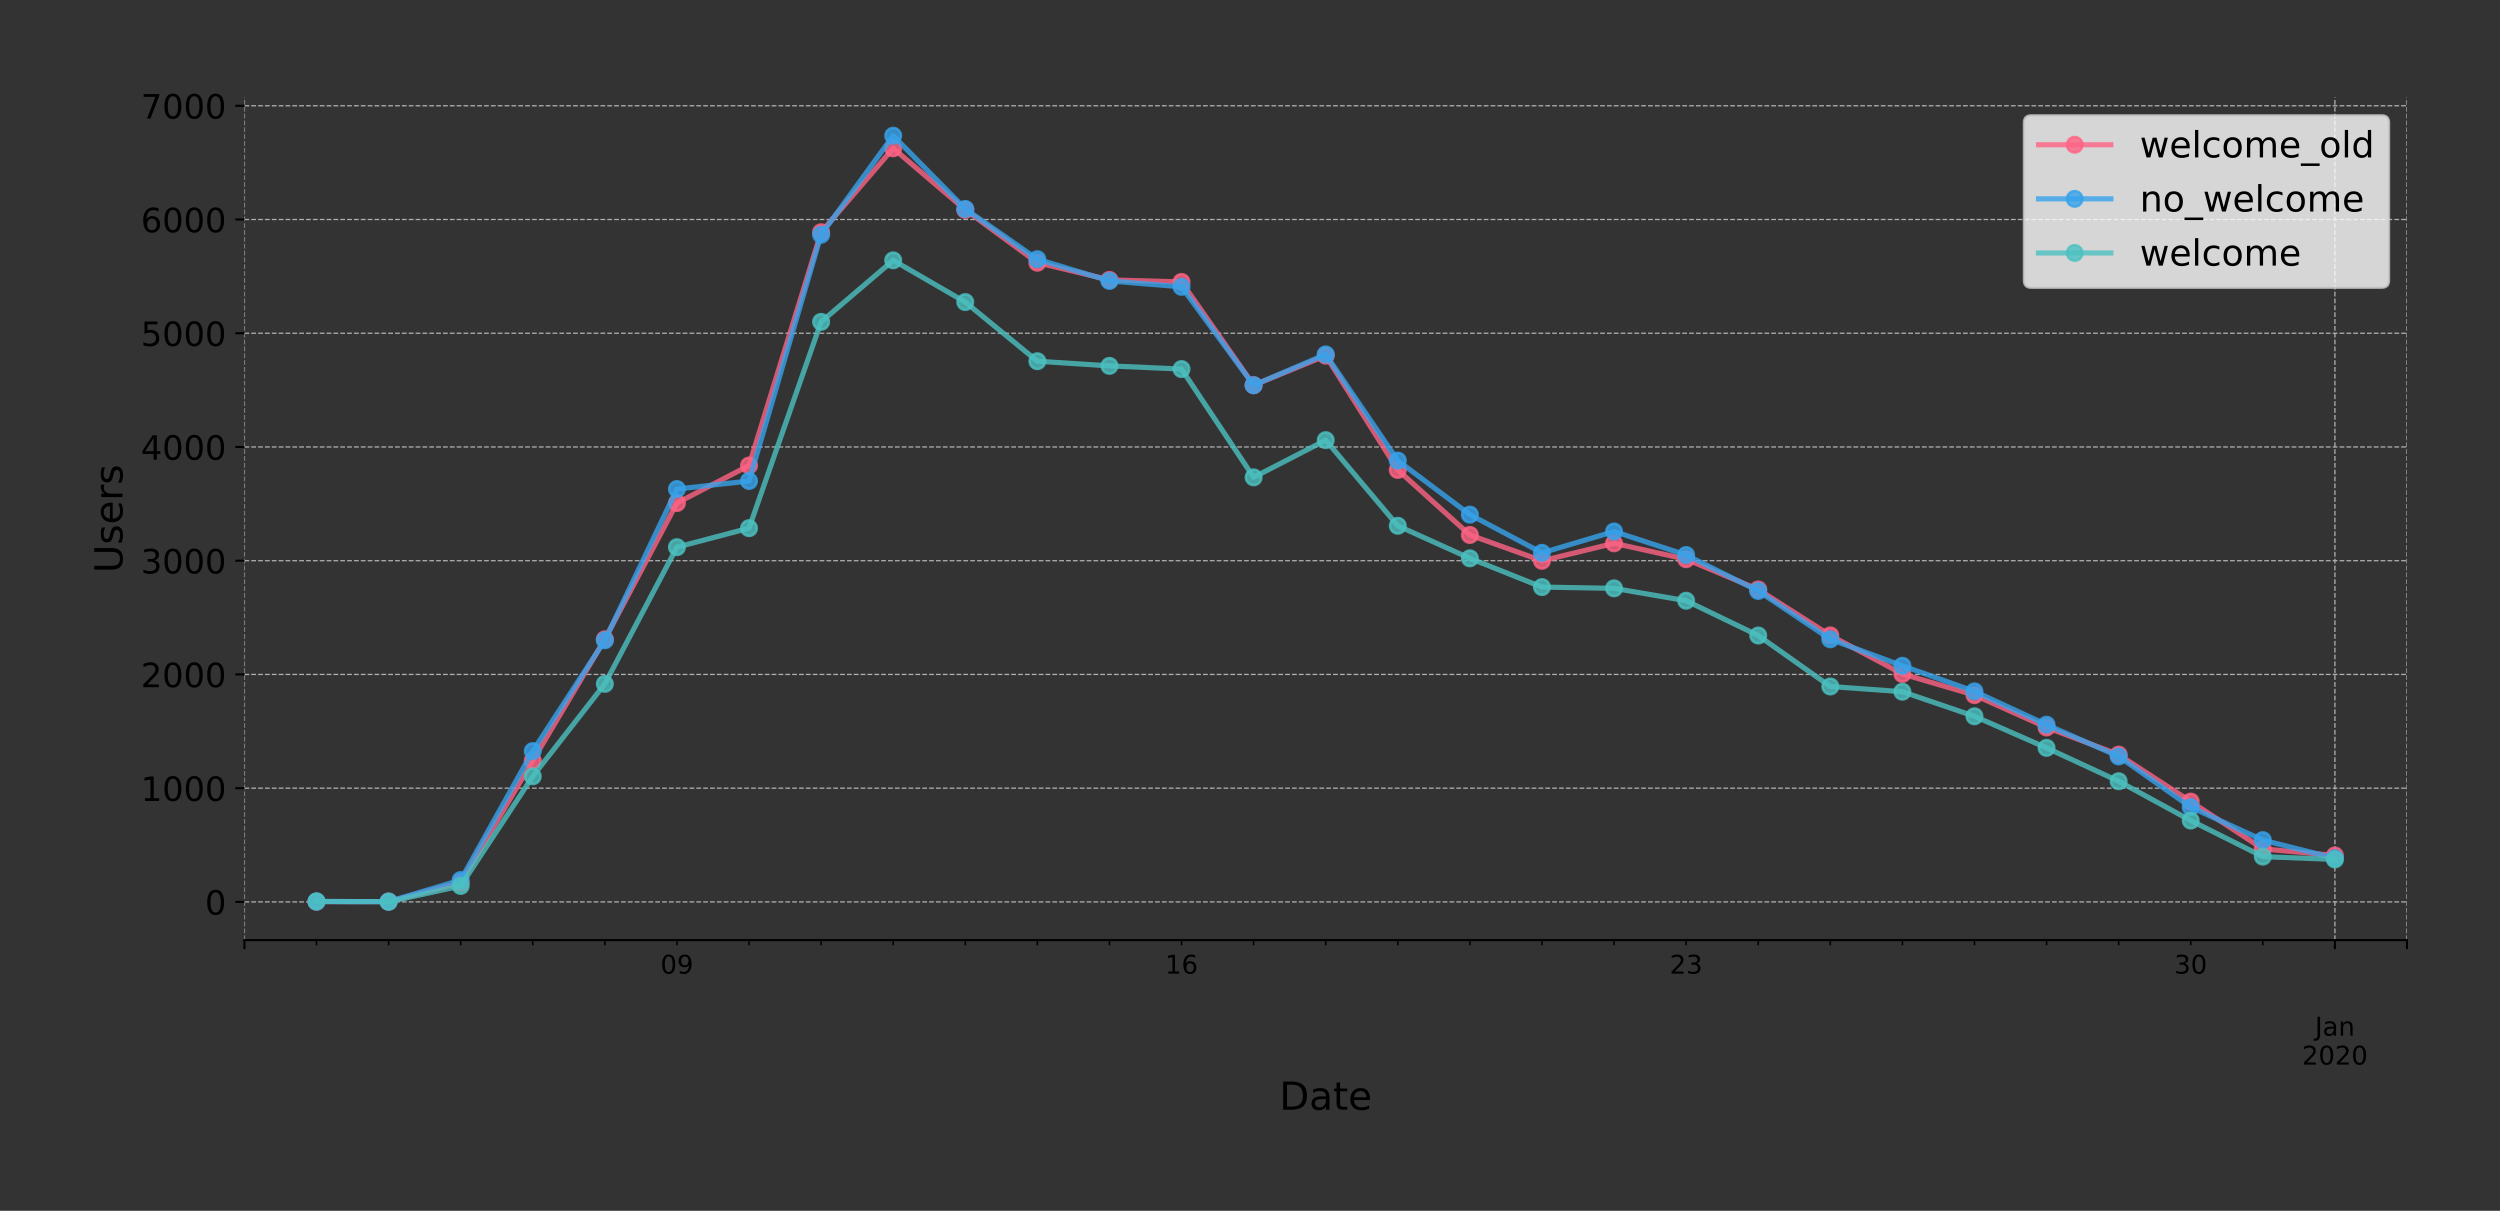<?xml version="1.0" encoding="utf-8" standalone="no"?>
<!DOCTYPE svg PUBLIC "-//W3C//DTD SVG 1.1//EN"
  "http://www.w3.org/Graphics/SVG/1.1/DTD/svg11.dtd">
<!-- Created with matplotlib (https://matplotlib.org/) -->
<svg height="468.639pt" version="1.1" viewBox="0 0 967.602 468.639" width="967.602pt" xmlns="http://www.w3.org/2000/svg" xmlns:xlink="http://www.w3.org/1999/xlink">
 <rect x="0" y="0" width="967.602" height="468.639" fill="#333333" stroke="none"/>
 <defs>
  <style type="text/css">
*{stroke-linecap:butt;stroke-linejoin:round;}
  </style>
 </defs>
 <g id="figure_1">
  <g id="patch_1">
   <path d="M 0 468.639 
L 967.602 468.639 
L 967.602 0 
L 0 0 
z
" style="fill:none;"/>
  </g>
  <g id="axes_1">
   <g id="patch_2">
    <path d="M 94.602 363.85 
L 931.602 363.85 
L 931.602 37.69 
L 94.602 37.69 
z
" style="fill:none;"/>
   </g>
   <g id="matplotlib.axis_1">
    <g id="xtick_1">
     <g id="line2d_1">
      <path clip-path="url(#p5b118c2a64)" d="M 94.602 363.85 
L 94.602 37.69 
" style="fill:none;stroke:#b0b0b0;stroke-dasharray:1.85,0.8;stroke-dashoffset:0;stroke-width:0.5;"/>
     </g>
     <g id="line2d_2">
      <defs>
       <path d="M 0 0 
L 0 3.5 
" id="m2de8127286" style="stroke:#000000;stroke-width:0.8;"/>
      </defs>
      <g>
       <use style="stroke:#000000;stroke-width:0.8;" x="94.602" xlink:href="#m2de8127286" y="363.85"/>
      </g>
     </g>
    </g>
    <g id="xtick_2">
     <g id="line2d_3">
      <path clip-path="url(#p5b118c2a64)" d="M 903.702 363.85 
L 903.702 37.69 
" style="fill:none;stroke:#b0b0b0;stroke-dasharray:1.85,0.8;stroke-dashoffset:0;stroke-width:0.5;"/>
     </g>
     <g id="line2d_4">
      <g>
       <use style="stroke:#000000;stroke-width:0.8;" x="903.702" xlink:href="#m2de8127286" y="363.85"/>
      </g>
     </g>
     <g id="text_1">
      <!--  -->
      <g transform="translate(903.702 378.449)scale(0.1 -0.1)"/>
      <!--  -->
      <g transform="translate(903.702 389.647)scale(0.1 -0.1)"/>
      <!-- Jan -->
      <defs>
       <path d="M 9.812 72.906 
L 19.672 72.906 
L 19.672 5.078 
Q 19.672 -8.109 14.672 -14.062 
Q 9.672 -20.016 -1.422 -20.016 
L -5.172 -20.016 
L -5.172 -11.719 
L -2.094 -11.719 
Q 4.438 -11.719 7.125 -8.047 
Q 9.812 -4.391 9.812 5.078 
z
" id="DejaVuSans-74"/>
       <path d="M 34.281 27.484 
Q 23.391 27.484 19.188 25 
Q 14.984 22.516 14.984 16.5 
Q 14.984 11.719 18.141 8.906 
Q 21.297 6.109 26.703 6.109 
Q 34.188 6.109 38.703 11.406 
Q 43.219 16.703 43.219 25.484 
L 43.219 27.484 
z
M 52.203 31.203 
L 52.203 0 
L 43.219 0 
L 43.219 8.297 
Q 40.141 3.328 35.547 0.953 
Q 30.953 -1.422 24.312 -1.422 
Q 15.922 -1.422 10.953 3.297 
Q 6 8.016 6 15.922 
Q 6 25.141 12.172 29.828 
Q 18.359 34.516 30.609 34.516 
L 43.219 34.516 
L 43.219 35.406 
Q 43.219 41.609 39.141 45 
Q 35.062 48.391 27.688 48.391 
Q 23 48.391 18.547 47.266 
Q 14.109 46.141 10.016 43.891 
L 10.016 52.203 
Q 14.938 54.109 19.578 55.047 
Q 24.219 56 28.609 56 
Q 40.484 56 46.344 49.844 
Q 52.203 43.703 52.203 31.203 
z
" id="DejaVuSans-97"/>
       <path d="M 54.891 33.016 
L 54.891 0 
L 45.906 0 
L 45.906 32.719 
Q 45.906 40.484 42.875 44.328 
Q 39.844 48.188 33.797 48.188 
Q 26.516 48.188 22.312 43.547 
Q 18.109 38.922 18.109 30.906 
L 18.109 0 
L 9.078 0 
L 9.078 54.688 
L 18.109 54.688 
L 18.109 46.188 
Q 21.344 51.125 25.703 53.562 
Q 30.078 56 35.797 56 
Q 45.219 56 50.047 50.172 
Q 54.891 44.344 54.891 33.016 
z
" id="DejaVuSans-110"/>
      </defs>
      <g transform="translate(895.994 400.844)scale(0.1 -0.1)">
       <use xlink:href="#DejaVuSans-74"/>
       <use x="29.492" xlink:href="#DejaVuSans-97"/>
       <use x="90.771" xlink:href="#DejaVuSans-110"/>
      </g>
      <!-- 2020 -->
      <defs>
       <path d="M 19.188 8.297 
L 53.609 8.297 
L 53.609 0 
L 7.328 0 
L 7.328 8.297 
Q 12.938 14.109 22.625 23.891 
Q 32.328 33.688 34.812 36.531 
Q 39.547 41.844 41.422 45.531 
Q 43.312 49.219 43.312 52.781 
Q 43.312 58.594 39.234 62.25 
Q 35.156 65.922 28.609 65.922 
Q 23.969 65.922 18.812 64.312 
Q 13.672 62.703 7.812 59.422 
L 7.812 69.391 
Q 13.766 71.781 18.938 73 
Q 24.125 74.219 28.422 74.219 
Q 39.75 74.219 46.484 68.547 
Q 53.219 62.891 53.219 53.422 
Q 53.219 48.922 51.531 44.891 
Q 49.859 40.875 45.406 35.406 
Q 44.188 33.984 37.641 27.219 
Q 31.109 20.453 19.188 8.297 
z
" id="DejaVuSans-50"/>
       <path d="M 31.781 66.406 
Q 24.172 66.406 20.328 58.906 
Q 16.5 51.422 16.5 36.375 
Q 16.5 21.391 20.328 13.891 
Q 24.172 6.391 31.781 6.391 
Q 39.453 6.391 43.281 13.891 
Q 47.125 21.391 47.125 36.375 
Q 47.125 51.422 43.281 58.906 
Q 39.453 66.406 31.781 66.406 
z
M 31.781 74.219 
Q 44.047 74.219 50.516 64.516 
Q 56.984 54.828 56.984 36.375 
Q 56.984 17.969 50.516 8.266 
Q 44.047 -1.422 31.781 -1.422 
Q 19.531 -1.422 13.062 8.266 
Q 6.594 17.969 6.594 36.375 
Q 6.594 54.828 13.062 64.516 
Q 19.531 74.219 31.781 74.219 
z
" id="DejaVuSans-48"/>
      </defs>
      <g transform="translate(890.977 412.042)scale(0.1 -0.1)">
       <use xlink:href="#DejaVuSans-50"/>
       <use x="63.623" xlink:href="#DejaVuSans-48"/>
       <use x="127.246" xlink:href="#DejaVuSans-50"/>
       <use x="190.869" xlink:href="#DejaVuSans-48"/>
      </g>
     </g>
    </g>
    <g id="xtick_3">
     <g id="line2d_5">
      <path clip-path="url(#p5b118c2a64)" d="M 931.602 363.85 
L 931.602 37.69 
" style="fill:none;stroke:#b0b0b0;stroke-dasharray:1.85,0.8;stroke-dashoffset:0;stroke-width:0.5;"/>
     </g>
     <g id="line2d_6">
      <g>
       <use style="stroke:#000000;stroke-width:0.8;" x="931.602" xlink:href="#m2de8127286" y="363.85"/>
      </g>
     </g>
    </g>
    <g id="xtick_4">
     <g id="line2d_7">
      <defs>
       <path d="M 0 0 
L 0 2 
" id="m9db3c97998" style="stroke:#000000;stroke-width:0.6;"/>
      </defs>
      <g>
       <use style="stroke:#000000;stroke-width:0.6;" x="122.502" xlink:href="#m9db3c97998" y="363.85"/>
      </g>
     </g>
    </g>
    <g id="xtick_5">
     <g id="line2d_8">
      <g>
       <use style="stroke:#000000;stroke-width:0.6;" x="150.402" xlink:href="#m9db3c97998" y="363.85"/>
      </g>
     </g>
    </g>
    <g id="xtick_6">
     <g id="line2d_9">
      <g>
       <use style="stroke:#000000;stroke-width:0.6;" x="178.302" xlink:href="#m9db3c97998" y="363.85"/>
      </g>
     </g>
    </g>
    <g id="xtick_7">
     <g id="line2d_10">
      <g>
       <use style="stroke:#000000;stroke-width:0.6;" x="206.202" xlink:href="#m9db3c97998" y="363.85"/>
      </g>
     </g>
    </g>
    <g id="xtick_8">
     <g id="line2d_11">
      <g>
       <use style="stroke:#000000;stroke-width:0.6;" x="234.102" xlink:href="#m9db3c97998" y="363.85"/>
      </g>
     </g>
    </g>
    <g id="xtick_9">
     <g id="line2d_12">
      <g>
       <use style="stroke:#000000;stroke-width:0.6;" x="262.002" xlink:href="#m9db3c97998" y="363.85"/>
      </g>
     </g>
     <g id="text_2">
      <!-- 09 -->
      <defs>
       <path d="M 10.984 1.516 
L 10.984 10.5 
Q 14.703 8.734 18.5 7.812 
Q 22.312 6.891 25.984 6.891 
Q 35.75 6.891 40.891 13.453 
Q 46.047 20.016 46.781 33.406 
Q 43.953 29.203 39.594 26.953 
Q 35.25 24.703 29.984 24.703 
Q 19.047 24.703 12.672 31.312 
Q 6.297 37.938 6.297 49.422 
Q 6.297 60.641 12.938 67.422 
Q 19.578 74.219 30.609 74.219 
Q 43.266 74.219 49.922 64.516 
Q 56.594 54.828 56.594 36.375 
Q 56.594 19.141 48.406 8.859 
Q 40.234 -1.422 26.422 -1.422 
Q 22.703 -1.422 18.891 -0.688 
Q 15.094 0.047 10.984 1.516 
z
M 30.609 32.422 
Q 37.25 32.422 41.125 36.953 
Q 45.016 41.5 45.016 49.422 
Q 45.016 57.281 41.125 61.844 
Q 37.25 66.406 30.609 66.406 
Q 23.969 66.406 20.094 61.844 
Q 16.219 57.281 16.219 49.422 
Q 16.219 41.5 20.094 36.953 
Q 23.969 32.422 30.609 32.422 
z
" id="DejaVuSans-57"/>
      </defs>
      <g transform="translate(255.64 376.849)scale(0.1 -0.1)">
       <use xlink:href="#DejaVuSans-48"/>
       <use x="63.623" xlink:href="#DejaVuSans-57"/>
      </g>
     </g>
    </g>
    <g id="xtick_10">
     <g id="line2d_13">
      <g>
       <use style="stroke:#000000;stroke-width:0.6;" x="289.902" xlink:href="#m9db3c97998" y="363.85"/>
      </g>
     </g>
    </g>
    <g id="xtick_11">
     <g id="line2d_14">
      <g>
       <use style="stroke:#000000;stroke-width:0.6;" x="317.802" xlink:href="#m9db3c97998" y="363.85"/>
      </g>
     </g>
    </g>
    <g id="xtick_12">
     <g id="line2d_15">
      <g>
       <use style="stroke:#000000;stroke-width:0.6;" x="345.702" xlink:href="#m9db3c97998" y="363.85"/>
      </g>
     </g>
    </g>
    <g id="xtick_13">
     <g id="line2d_16">
      <g>
       <use style="stroke:#000000;stroke-width:0.6;" x="373.602" xlink:href="#m9db3c97998" y="363.85"/>
      </g>
     </g>
    </g>
    <g id="xtick_14">
     <g id="line2d_17">
      <g>
       <use style="stroke:#000000;stroke-width:0.6;" x="401.502" xlink:href="#m9db3c97998" y="363.85"/>
      </g>
     </g>
    </g>
    <g id="xtick_15">
     <g id="line2d_18">
      <g>
       <use style="stroke:#000000;stroke-width:0.6;" x="429.402" xlink:href="#m9db3c97998" y="363.85"/>
      </g>
     </g>
    </g>
    <g id="xtick_16">
     <g id="line2d_19">
      <g>
       <use style="stroke:#000000;stroke-width:0.6;" x="457.302" xlink:href="#m9db3c97998" y="363.85"/>
      </g>
     </g>
     <g id="text_3">
      <!-- 16 -->
      <defs>
       <path d="M 12.406 8.297 
L 28.516 8.297 
L 28.516 63.922 
L 10.984 60.406 
L 10.984 69.391 
L 28.422 72.906 
L 38.281 72.906 
L 38.281 8.297 
L 54.391 8.297 
L 54.391 0 
L 12.406 0 
z
" id="DejaVuSans-49"/>
       <path d="M 33.016 40.375 
Q 26.375 40.375 22.484 35.828 
Q 18.609 31.297 18.609 23.391 
Q 18.609 15.531 22.484 10.953 
Q 26.375 6.391 33.016 6.391 
Q 39.656 6.391 43.531 10.953 
Q 47.406 15.531 47.406 23.391 
Q 47.406 31.297 43.531 35.828 
Q 39.656 40.375 33.016 40.375 
z
M 52.594 71.297 
L 52.594 62.312 
Q 48.875 64.062 45.094 64.984 
Q 41.312 65.922 37.594 65.922 
Q 27.828 65.922 22.672 59.328 
Q 17.531 52.734 16.797 39.406 
Q 19.672 43.656 24.016 45.922 
Q 28.375 48.188 33.594 48.188 
Q 44.578 48.188 50.953 41.516 
Q 57.328 34.859 57.328 23.391 
Q 57.328 12.156 50.688 5.359 
Q 44.047 -1.422 33.016 -1.422 
Q 20.359 -1.422 13.672 8.266 
Q 6.984 17.969 6.984 36.375 
Q 6.984 53.656 15.188 63.938 
Q 23.391 74.219 37.203 74.219 
Q 40.922 74.219 44.703 73.484 
Q 48.484 72.75 52.594 71.297 
z
" id="DejaVuSans-54"/>
      </defs>
      <g transform="translate(450.94 376.849)scale(0.1 -0.1)">
       <use xlink:href="#DejaVuSans-49"/>
       <use x="63.623" xlink:href="#DejaVuSans-54"/>
      </g>
     </g>
    </g>
    <g id="xtick_17">
     <g id="line2d_20">
      <g>
       <use style="stroke:#000000;stroke-width:0.6;" x="485.202" xlink:href="#m9db3c97998" y="363.85"/>
      </g>
     </g>
    </g>
    <g id="xtick_18">
     <g id="line2d_21">
      <g>
       <use style="stroke:#000000;stroke-width:0.6;" x="513.102" xlink:href="#m9db3c97998" y="363.85"/>
      </g>
     </g>
    </g>
    <g id="xtick_19">
     <g id="line2d_22">
      <g>
       <use style="stroke:#000000;stroke-width:0.6;" x="541.002" xlink:href="#m9db3c97998" y="363.85"/>
      </g>
     </g>
    </g>
    <g id="xtick_20">
     <g id="line2d_23">
      <g>
       <use style="stroke:#000000;stroke-width:0.6;" x="568.902" xlink:href="#m9db3c97998" y="363.85"/>
      </g>
     </g>
    </g>
    <g id="xtick_21">
     <g id="line2d_24">
      <g>
       <use style="stroke:#000000;stroke-width:0.6;" x="596.802" xlink:href="#m9db3c97998" y="363.85"/>
      </g>
     </g>
    </g>
    <g id="xtick_22">
     <g id="line2d_25">
      <g>
       <use style="stroke:#000000;stroke-width:0.6;" x="624.702" xlink:href="#m9db3c97998" y="363.85"/>
      </g>
     </g>
    </g>
    <g id="xtick_23">
     <g id="line2d_26">
      <g>
       <use style="stroke:#000000;stroke-width:0.6;" x="652.602" xlink:href="#m9db3c97998" y="363.85"/>
      </g>
     </g>
     <g id="text_4">
      <!-- 23 -->
      <defs>
       <path d="M 40.578 39.312 
Q 47.656 37.797 51.625 33 
Q 55.609 28.219 55.609 21.188 
Q 55.609 10.406 48.188 4.484 
Q 40.766 -1.422 27.094 -1.422 
Q 22.516 -1.422 17.656 -0.516 
Q 12.797 0.391 7.625 2.203 
L 7.625 11.719 
Q 11.719 9.328 16.594 8.109 
Q 21.484 6.891 26.812 6.891 
Q 36.078 6.891 40.938 10.547 
Q 45.797 14.203 45.797 21.188 
Q 45.797 27.641 41.281 31.266 
Q 36.766 34.906 28.719 34.906 
L 20.219 34.906 
L 20.219 43.016 
L 29.109 43.016 
Q 36.375 43.016 40.234 45.922 
Q 44.094 48.828 44.094 54.297 
Q 44.094 59.906 40.109 62.906 
Q 36.141 65.922 28.719 65.922 
Q 24.656 65.922 20.016 65.031 
Q 15.375 64.156 9.812 62.312 
L 9.812 71.094 
Q 15.438 72.656 20.344 73.438 
Q 25.25 74.219 29.594 74.219 
Q 40.828 74.219 47.359 69.109 
Q 53.906 64.016 53.906 55.328 
Q 53.906 49.266 50.438 45.094 
Q 46.969 40.922 40.578 39.312 
z
" id="DejaVuSans-51"/>
      </defs>
      <g transform="translate(646.24 376.849)scale(0.1 -0.1)">
       <use xlink:href="#DejaVuSans-50"/>
       <use x="63.623" xlink:href="#DejaVuSans-51"/>
      </g>
     </g>
    </g>
    <g id="xtick_24">
     <g id="line2d_27">
      <g>
       <use style="stroke:#000000;stroke-width:0.6;" x="680.502" xlink:href="#m9db3c97998" y="363.85"/>
      </g>
     </g>
    </g>
    <g id="xtick_25">
     <g id="line2d_28">
      <g>
       <use style="stroke:#000000;stroke-width:0.6;" x="708.402" xlink:href="#m9db3c97998" y="363.85"/>
      </g>
     </g>
    </g>
    <g id="xtick_26">
     <g id="line2d_29">
      <g>
       <use style="stroke:#000000;stroke-width:0.6;" x="736.302" xlink:href="#m9db3c97998" y="363.85"/>
      </g>
     </g>
    </g>
    <g id="xtick_27">
     <g id="line2d_30">
      <g>
       <use style="stroke:#000000;stroke-width:0.6;" x="764.202" xlink:href="#m9db3c97998" y="363.85"/>
      </g>
     </g>
    </g>
    <g id="xtick_28">
     <g id="line2d_31">
      <g>
       <use style="stroke:#000000;stroke-width:0.6;" x="792.102" xlink:href="#m9db3c97998" y="363.85"/>
      </g>
     </g>
    </g>
    <g id="xtick_29">
     <g id="line2d_32">
      <g>
       <use style="stroke:#000000;stroke-width:0.6;" x="820.002" xlink:href="#m9db3c97998" y="363.85"/>
      </g>
     </g>
    </g>
    <g id="xtick_30">
     <g id="line2d_33">
      <g>
       <use style="stroke:#000000;stroke-width:0.6;" x="847.902" xlink:href="#m9db3c97998" y="363.85"/>
      </g>
     </g>
     <g id="text_5">
      <!-- 30 -->
      <g transform="translate(841.54 376.849)scale(0.1 -0.1)">
       <use xlink:href="#DejaVuSans-51"/>
       <use x="63.623" xlink:href="#DejaVuSans-48"/>
      </g>
     </g>
    </g>
    <g id="xtick_31">
     <g id="line2d_34">
      <g>
       <use style="stroke:#000000;stroke-width:0.6;" x="875.802" xlink:href="#m9db3c97998" y="363.85"/>
      </g>
     </g>
    </g>
    <g id="text_6">
     <!-- Date -->
     <defs>
      <path d="M 19.672 64.797 
L 19.672 8.109 
L 31.594 8.109 
Q 46.688 8.109 53.688 14.938 
Q 60.688 21.781 60.688 36.531 
Q 60.688 51.172 53.688 57.984 
Q 46.688 64.797 31.594 64.797 
z
M 9.812 72.906 
L 30.078 72.906 
Q 51.266 72.906 61.172 64.094 
Q 71.094 55.281 71.094 36.531 
Q 71.094 17.672 61.125 8.828 
Q 51.172 0 30.078 0 
L 9.812 0 
z
" id="DejaVuSans-68"/>
      <path d="M 18.312 70.219 
L 18.312 54.688 
L 36.812 54.688 
L 36.812 47.703 
L 18.312 47.703 
L 18.312 18.016 
Q 18.312 11.328 20.141 9.422 
Q 21.969 7.516 27.594 7.516 
L 36.812 7.516 
L 36.812 0 
L 27.594 0 
Q 17.188 0 13.234 3.875 
Q 9.281 7.766 9.281 18.016 
L 9.281 47.703 
L 2.688 47.703 
L 2.688 54.688 
L 9.281 54.688 
L 9.281 70.219 
z
" id="DejaVuSans-116"/>
      <path d="M 56.203 29.594 
L 56.203 25.203 
L 14.891 25.203 
Q 15.484 15.922 20.484 11.062 
Q 25.484 6.203 34.422 6.203 
Q 39.594 6.203 44.453 7.469 
Q 49.312 8.734 54.109 11.281 
L 54.109 2.781 
Q 49.266 0.734 44.188 -0.344 
Q 39.109 -1.422 33.891 -1.422 
Q 20.797 -1.422 13.156 6.188 
Q 5.516 13.812 5.516 26.812 
Q 5.516 40.234 12.766 48.109 
Q 20.016 56 32.328 56 
Q 43.359 56 49.781 48.891 
Q 56.203 41.797 56.203 29.594 
z
M 47.219 32.234 
Q 47.125 39.594 43.094 43.984 
Q 39.062 48.391 32.422 48.391 
Q 24.906 48.391 20.391 44.141 
Q 15.875 39.891 15.188 32.172 
z
" id="DejaVuSans-101"/>
     </defs>
     <g transform="translate(495.176 429.52)scale(0.15 -0.15)">
      <use xlink:href="#DejaVuSans-68"/>
      <use x="77.002" xlink:href="#DejaVuSans-97"/>
      <use x="138.281" xlink:href="#DejaVuSans-116"/>
      <use x="177.49" xlink:href="#DejaVuSans-101"/>
     </g>
    </g>
   </g>
   <g id="matplotlib.axis_2">
    <g id="ytick_1">
     <g id="line2d_35">
      <path clip-path="url(#p5b118c2a64)" d="M 94.602 349.069 
L 931.602 349.069 
" style="fill:none;stroke:#b0b0b0;stroke-dasharray:1.85,0.8;stroke-dashoffset:0;stroke-width:0.5;"/>
     </g>
     <g id="line2d_36">
      <defs>
       <path d="M 0 0 
L -3.5 0 
" id="m87d5f8729d" style="stroke:#000000;stroke-width:0.8;"/>
      </defs>
      <g>
       <use style="stroke:#000000;stroke-width:0.8;" x="94.602" xlink:href="#m87d5f8729d" y="349.069"/>
      </g>
     </g>
     <g id="text_7">
      <!-- 0 -->
      <g transform="translate(79.331 354.008)scale(0.13 -0.13)">
       <use xlink:href="#DejaVuSans-48"/>
      </g>
     </g>
    </g>
    <g id="ytick_2">
     <g id="line2d_37">
      <path clip-path="url(#p5b118c2a64)" d="M 94.602 305.05 
L 931.602 305.05 
" style="fill:none;stroke:#b0b0b0;stroke-dasharray:1.85,0.8;stroke-dashoffset:0;stroke-width:0.5;"/>
     </g>
     <g id="line2d_38">
      <g>
       <use style="stroke:#000000;stroke-width:0.8;" x="94.602" xlink:href="#m87d5f8729d" y="305.05"/>
      </g>
     </g>
     <g id="text_8">
      <!-- 1000 -->
      <g transform="translate(54.517 309.989)scale(0.13 -0.13)">
       <use xlink:href="#DejaVuSans-49"/>
       <use x="63.623" xlink:href="#DejaVuSans-48"/>
       <use x="127.246" xlink:href="#DejaVuSans-48"/>
       <use x="190.869" xlink:href="#DejaVuSans-48"/>
      </g>
     </g>
    </g>
    <g id="ytick_3">
     <g id="line2d_39">
      <path clip-path="url(#p5b118c2a64)" d="M 94.602 261.032 
L 931.602 261.032 
" style="fill:none;stroke:#b0b0b0;stroke-dasharray:1.85,0.8;stroke-dashoffset:0;stroke-width:0.5;"/>
     </g>
     <g id="line2d_40">
      <g>
       <use style="stroke:#000000;stroke-width:0.8;" x="94.602" xlink:href="#m87d5f8729d" y="261.032"/>
      </g>
     </g>
     <g id="text_9">
      <!-- 2000 -->
      <g transform="translate(54.517 265.971)scale(0.13 -0.13)">
       <use xlink:href="#DejaVuSans-50"/>
       <use x="63.623" xlink:href="#DejaVuSans-48"/>
       <use x="127.246" xlink:href="#DejaVuSans-48"/>
       <use x="190.869" xlink:href="#DejaVuSans-48"/>
      </g>
     </g>
    </g>
    <g id="ytick_4">
     <g id="line2d_41">
      <path clip-path="url(#p5b118c2a64)" d="M 94.602 217.013 
L 931.602 217.013 
" style="fill:none;stroke:#b0b0b0;stroke-dasharray:1.85,0.8;stroke-dashoffset:0;stroke-width:0.5;"/>
     </g>
     <g id="line2d_42">
      <g>
       <use style="stroke:#000000;stroke-width:0.8;" x="94.602" xlink:href="#m87d5f8729d" y="217.013"/>
      </g>
     </g>
     <g id="text_10">
      <!-- 3000 -->
      <g transform="translate(54.517 221.952)scale(0.13 -0.13)">
       <use xlink:href="#DejaVuSans-51"/>
       <use x="63.623" xlink:href="#DejaVuSans-48"/>
       <use x="127.246" xlink:href="#DejaVuSans-48"/>
       <use x="190.869" xlink:href="#DejaVuSans-48"/>
      </g>
     </g>
    </g>
    <g id="ytick_5">
     <g id="line2d_43">
      <path clip-path="url(#p5b118c2a64)" d="M 94.602 172.995 
L 931.602 172.995 
" style="fill:none;stroke:#b0b0b0;stroke-dasharray:1.85,0.8;stroke-dashoffset:0;stroke-width:0.5;"/>
     </g>
     <g id="line2d_44">
      <g>
       <use style="stroke:#000000;stroke-width:0.8;" x="94.602" xlink:href="#m87d5f8729d" y="172.995"/>
      </g>
     </g>
     <g id="text_11">
      <!-- 4000 -->
      <defs>
       <path d="M 37.797 64.312 
L 12.891 25.391 
L 37.797 25.391 
z
M 35.203 72.906 
L 47.609 72.906 
L 47.609 25.391 
L 58.016 25.391 
L 58.016 17.188 
L 47.609 17.188 
L 47.609 0 
L 37.797 0 
L 37.797 17.188 
L 4.891 17.188 
L 4.891 26.703 
z
" id="DejaVuSans-52"/>
      </defs>
      <g transform="translate(54.517 177.934)scale(0.13 -0.13)">
       <use xlink:href="#DejaVuSans-52"/>
       <use x="63.623" xlink:href="#DejaVuSans-48"/>
       <use x="127.246" xlink:href="#DejaVuSans-48"/>
       <use x="190.869" xlink:href="#DejaVuSans-48"/>
      </g>
     </g>
    </g>
    <g id="ytick_6">
     <g id="line2d_45">
      <path clip-path="url(#p5b118c2a64)" d="M 94.602 128.976 
L 931.602 128.976 
" style="fill:none;stroke:#b0b0b0;stroke-dasharray:1.85,0.8;stroke-dashoffset:0;stroke-width:0.5;"/>
     </g>
     <g id="line2d_46">
      <g>
       <use style="stroke:#000000;stroke-width:0.8;" x="94.602" xlink:href="#m87d5f8729d" y="128.976"/>
      </g>
     </g>
     <g id="text_12">
      <!-- 5000 -->
      <defs>
       <path d="M 10.797 72.906 
L 49.516 72.906 
L 49.516 64.594 
L 19.828 64.594 
L 19.828 46.734 
Q 21.969 47.469 24.109 47.828 
Q 26.266 48.188 28.422 48.188 
Q 40.625 48.188 47.75 41.5 
Q 54.891 34.812 54.891 23.391 
Q 54.891 11.625 47.562 5.094 
Q 40.234 -1.422 26.906 -1.422 
Q 22.312 -1.422 17.547 -0.641 
Q 12.797 0.141 7.719 1.703 
L 7.719 11.625 
Q 12.109 9.234 16.797 8.062 
Q 21.484 6.891 26.703 6.891 
Q 35.156 6.891 40.078 11.328 
Q 45.016 15.766 45.016 23.391 
Q 45.016 31 40.078 35.438 
Q 35.156 39.891 26.703 39.891 
Q 22.75 39.891 18.812 39.016 
Q 14.891 38.141 10.797 36.281 
z
" id="DejaVuSans-53"/>
      </defs>
      <g transform="translate(54.517 133.915)scale(0.13 -0.13)">
       <use xlink:href="#DejaVuSans-53"/>
       <use x="63.623" xlink:href="#DejaVuSans-48"/>
       <use x="127.246" xlink:href="#DejaVuSans-48"/>
       <use x="190.869" xlink:href="#DejaVuSans-48"/>
      </g>
     </g>
    </g>
    <g id="ytick_7">
     <g id="line2d_47">
      <path clip-path="url(#p5b118c2a64)" d="M 94.602 84.958 
L 931.602 84.958 
" style="fill:none;stroke:#b0b0b0;stroke-dasharray:1.85,0.8;stroke-dashoffset:0;stroke-width:0.5;"/>
     </g>
     <g id="line2d_48">
      <g>
       <use style="stroke:#000000;stroke-width:0.8;" x="94.602" xlink:href="#m87d5f8729d" y="84.958"/>
      </g>
     </g>
     <g id="text_13">
      <!-- 6000 -->
      <g transform="translate(54.517 89.897)scale(0.13 -0.13)">
       <use xlink:href="#DejaVuSans-54"/>
       <use x="63.623" xlink:href="#DejaVuSans-48"/>
       <use x="127.246" xlink:href="#DejaVuSans-48"/>
       <use x="190.869" xlink:href="#DejaVuSans-48"/>
      </g>
     </g>
    </g>
    <g id="ytick_8">
     <g id="line2d_49">
      <path clip-path="url(#p5b118c2a64)" d="M 94.602 40.939 
L 931.602 40.939 
" style="fill:none;stroke:#b0b0b0;stroke-dasharray:1.85,0.8;stroke-dashoffset:0;stroke-width:0.5;"/>
     </g>
     <g id="line2d_50">
      <g>
       <use style="stroke:#000000;stroke-width:0.8;" x="94.602" xlink:href="#m87d5f8729d" y="40.939"/>
      </g>
     </g>
     <g id="text_14">
      <!-- 7000 -->
      <defs>
       <path d="M 8.203 72.906 
L 55.078 72.906 
L 55.078 68.703 
L 28.609 0 
L 18.312 0 
L 43.219 64.594 
L 8.203 64.594 
z
" id="DejaVuSans-55"/>
      </defs>
      <g transform="translate(54.517 45.878)scale(0.13 -0.13)">
       <use xlink:href="#DejaVuSans-55"/>
       <use x="63.623" xlink:href="#DejaVuSans-48"/>
       <use x="127.246" xlink:href="#DejaVuSans-48"/>
       <use x="190.869" xlink:href="#DejaVuSans-48"/>
      </g>
     </g>
    </g>
    <g id="text_15">
     <!-- Users -->
     <defs>
      <path d="M 8.688 72.906 
L 18.609 72.906 
L 18.609 28.609 
Q 18.609 16.891 22.844 11.734 
Q 27.094 6.594 36.625 6.594 
Q 46.094 6.594 50.344 11.734 
Q 54.594 16.891 54.594 28.609 
L 54.594 72.906 
L 64.5 72.906 
L 64.5 27.391 
Q 64.5 13.141 57.438 5.859 
Q 50.391 -1.422 36.625 -1.422 
Q 22.797 -1.422 15.734 5.859 
Q 8.688 13.141 8.688 27.391 
z
" id="DejaVuSans-85"/>
      <path d="M 44.281 53.078 
L 44.281 44.578 
Q 40.484 46.531 36.375 47.5 
Q 32.281 48.484 27.875 48.484 
Q 21.188 48.484 17.844 46.438 
Q 14.5 44.391 14.5 40.281 
Q 14.5 37.156 16.891 35.375 
Q 19.281 33.594 26.516 31.984 
L 29.594 31.297 
Q 39.156 29.25 43.188 25.516 
Q 47.219 21.781 47.219 15.094 
Q 47.219 7.469 41.188 3.016 
Q 35.156 -1.422 24.609 -1.422 
Q 20.219 -1.422 15.453 -0.562 
Q 10.688 0.297 5.422 2 
L 5.422 11.281 
Q 10.406 8.688 15.234 7.391 
Q 20.062 6.109 24.812 6.109 
Q 31.156 6.109 34.562 8.281 
Q 37.984 10.453 37.984 14.406 
Q 37.984 18.062 35.516 20.016 
Q 33.062 21.969 24.703 23.781 
L 21.578 24.516 
Q 13.234 26.266 9.516 29.906 
Q 5.812 33.547 5.812 39.891 
Q 5.812 47.609 11.281 51.797 
Q 16.75 56 26.812 56 
Q 31.781 56 36.172 55.266 
Q 40.578 54.547 44.281 53.078 
z
" id="DejaVuSans-115"/>
      <path d="M 41.109 46.297 
Q 39.594 47.172 37.812 47.578 
Q 36.031 48 33.891 48 
Q 26.266 48 22.188 43.047 
Q 18.109 38.094 18.109 28.812 
L 18.109 0 
L 9.078 0 
L 9.078 54.688 
L 18.109 54.688 
L 18.109 46.188 
Q 20.953 51.172 25.484 53.578 
Q 30.031 56 36.531 56 
Q 37.453 56 38.578 55.875 
Q 39.703 55.766 41.062 55.516 
z
" id="DejaVuSans-114"/>
     </defs>
     <g transform="translate(47.398 221.772)rotate(-90)scale(0.15 -0.15)">
      <use xlink:href="#DejaVuSans-85"/>
      <use x="73.193" xlink:href="#DejaVuSans-115"/>
      <use x="125.293" xlink:href="#DejaVuSans-101"/>
      <use x="186.816" xlink:href="#DejaVuSans-114"/>
      <use x="227.93" xlink:href="#DejaVuSans-115"/>
     </g>
    </g>
   </g>
   <g id="line2d_51">
    <path clip-path="url(#p5b118c2a64)" d="M 122.502 348.981 
L 150.402 348.937 
L 178.302 341.586 
L 206.202 294.398 
L 234.102 247.43 
L 262.002 194.696 
L 289.902 180.17 
L 317.802 89.888 
L 345.702 57.402 
L 373.602 81.216 
L 401.502 101.685 
L 429.402 108.331 
L 457.302 109.124 
L 485.202 149.093 
L 513.102 137.648 
L 541.002 181.886 
L 568.902 207.065 
L 596.802 217.057 
L 624.702 210.278 
L 652.602 216.441 
L 680.502 228.15 
L 708.402 245.933 
L 736.302 260.856 
L 764.202 269.043 
L 792.102 281.544 
L 820.002 292.065 
L 847.902 310.245 
L 875.802 328.556 
L 903.702 331.109 
" style="fill:none;stroke:#ff6384;stroke-linecap:square;stroke-opacity:0.8;stroke-width:2;"/>
    <defs>
     <path d="M 0 3 
C 0.796 3 1.559 2.684 2.121 2.121 
C 2.684 1.559 3 0.796 3 0 
C 3 -0.796 2.684 -1.559 2.121 -2.121 
C 1.559 -2.684 0.796 -3 0 -3 
C -0.796 -3 -1.559 -2.684 -2.121 -2.121 
C -2.684 -1.559 -3 -0.796 -3 0 
C -3 0.796 -2.684 1.559 -2.121 2.121 
C -1.559 2.684 -0.796 3 0 3 
z
" id="m9cfec2dfd1" style="stroke:#ff6384;stroke-opacity:0.8;"/>
    </defs>
    <g clip-path="url(#p5b118c2a64)">
     <use style="fill:#ff6384;fill-opacity:0.8;stroke:#ff6384;stroke-opacity:0.8;" x="122.502" xlink:href="#m9cfec2dfd1" y="348.981"/>
     <use style="fill:#ff6384;fill-opacity:0.8;stroke:#ff6384;stroke-opacity:0.8;" x="150.402" xlink:href="#m9cfec2dfd1" y="348.937"/>
     <use style="fill:#ff6384;fill-opacity:0.8;stroke:#ff6384;stroke-opacity:0.8;" x="178.302" xlink:href="#m9cfec2dfd1" y="341.586"/>
     <use style="fill:#ff6384;fill-opacity:0.8;stroke:#ff6384;stroke-opacity:0.8;" x="206.202" xlink:href="#m9cfec2dfd1" y="294.398"/>
     <use style="fill:#ff6384;fill-opacity:0.8;stroke:#ff6384;stroke-opacity:0.8;" x="234.102" xlink:href="#m9cfec2dfd1" y="247.43"/>
     <use style="fill:#ff6384;fill-opacity:0.8;stroke:#ff6384;stroke-opacity:0.8;" x="262.002" xlink:href="#m9cfec2dfd1" y="194.696"/>
     <use style="fill:#ff6384;fill-opacity:0.8;stroke:#ff6384;stroke-opacity:0.8;" x="289.902" xlink:href="#m9cfec2dfd1" y="180.17"/>
     <use style="fill:#ff6384;fill-opacity:0.8;stroke:#ff6384;stroke-opacity:0.8;" x="317.802" xlink:href="#m9cfec2dfd1" y="89.888"/>
     <use style="fill:#ff6384;fill-opacity:0.8;stroke:#ff6384;stroke-opacity:0.8;" x="345.702" xlink:href="#m9cfec2dfd1" y="57.402"/>
     <use style="fill:#ff6384;fill-opacity:0.8;stroke:#ff6384;stroke-opacity:0.8;" x="373.602" xlink:href="#m9cfec2dfd1" y="81.216"/>
     <use style="fill:#ff6384;fill-opacity:0.8;stroke:#ff6384;stroke-opacity:0.8;" x="401.502" xlink:href="#m9cfec2dfd1" y="101.685"/>
     <use style="fill:#ff6384;fill-opacity:0.8;stroke:#ff6384;stroke-opacity:0.8;" x="429.402" xlink:href="#m9cfec2dfd1" y="108.331"/>
     <use style="fill:#ff6384;fill-opacity:0.8;stroke:#ff6384;stroke-opacity:0.8;" x="457.302" xlink:href="#m9cfec2dfd1" y="109.124"/>
     <use style="fill:#ff6384;fill-opacity:0.8;stroke:#ff6384;stroke-opacity:0.8;" x="485.202" xlink:href="#m9cfec2dfd1" y="149.093"/>
     <use style="fill:#ff6384;fill-opacity:0.8;stroke:#ff6384;stroke-opacity:0.8;" x="513.102" xlink:href="#m9cfec2dfd1" y="137.648"/>
     <use style="fill:#ff6384;fill-opacity:0.8;stroke:#ff6384;stroke-opacity:0.8;" x="541.002" xlink:href="#m9cfec2dfd1" y="181.886"/>
     <use style="fill:#ff6384;fill-opacity:0.8;stroke:#ff6384;stroke-opacity:0.8;" x="568.902" xlink:href="#m9cfec2dfd1" y="207.065"/>
     <use style="fill:#ff6384;fill-opacity:0.8;stroke:#ff6384;stroke-opacity:0.8;" x="596.802" xlink:href="#m9cfec2dfd1" y="217.057"/>
     <use style="fill:#ff6384;fill-opacity:0.8;stroke:#ff6384;stroke-opacity:0.8;" x="624.702" xlink:href="#m9cfec2dfd1" y="210.278"/>
     <use style="fill:#ff6384;fill-opacity:0.8;stroke:#ff6384;stroke-opacity:0.8;" x="652.602" xlink:href="#m9cfec2dfd1" y="216.441"/>
     <use style="fill:#ff6384;fill-opacity:0.8;stroke:#ff6384;stroke-opacity:0.8;" x="680.502" xlink:href="#m9cfec2dfd1" y="228.15"/>
     <use style="fill:#ff6384;fill-opacity:0.8;stroke:#ff6384;stroke-opacity:0.8;" x="708.402" xlink:href="#m9cfec2dfd1" y="245.933"/>
     <use style="fill:#ff6384;fill-opacity:0.8;stroke:#ff6384;stroke-opacity:0.8;" x="736.302" xlink:href="#m9cfec2dfd1" y="260.856"/>
     <use style="fill:#ff6384;fill-opacity:0.8;stroke:#ff6384;stroke-opacity:0.8;" x="764.202" xlink:href="#m9cfec2dfd1" y="269.043"/>
     <use style="fill:#ff6384;fill-opacity:0.8;stroke:#ff6384;stroke-opacity:0.8;" x="792.102" xlink:href="#m9cfec2dfd1" y="281.544"/>
     <use style="fill:#ff6384;fill-opacity:0.8;stroke:#ff6384;stroke-opacity:0.8;" x="820.002" xlink:href="#m9cfec2dfd1" y="292.065"/>
     <use style="fill:#ff6384;fill-opacity:0.8;stroke:#ff6384;stroke-opacity:0.8;" x="847.902" xlink:href="#m9cfec2dfd1" y="310.245"/>
     <use style="fill:#ff6384;fill-opacity:0.8;stroke:#ff6384;stroke-opacity:0.8;" x="875.802" xlink:href="#m9cfec2dfd1" y="328.556"/>
     <use style="fill:#ff6384;fill-opacity:0.8;stroke:#ff6384;stroke-opacity:0.8;" x="903.702" xlink:href="#m9cfec2dfd1" y="331.109"/>
    </g>
   </g>
   <g id="line2d_52">
    <path clip-path="url(#p5b118c2a64)" d="M 122.502 348.981 
L 150.402 348.937 
L 178.302 340.617 
L 206.202 290.7 
L 234.102 247.826 
L 262.002 189.282 
L 289.902 186.156 
L 317.802 90.856 
L 345.702 52.516 
L 373.602 80.864 
L 401.502 100.32 
L 429.402 108.728 
L 457.302 111.017 
L 485.202 149.093 
L 513.102 137.164 
L 541.002 178.277 
L 568.902 199.186 
L 596.802 213.976 
L 624.702 205.7 
L 652.602 214.812 
L 680.502 228.722 
L 708.402 247.43 
L 736.302 257.686 
L 764.202 267.591 
L 792.102 280.488 
L 820.002 292.769 
L 847.902 312.402 
L 875.802 325.167 
L 903.702 332.166 
" style="fill:none;stroke:#36a2eb;stroke-linecap:square;stroke-opacity:0.8;stroke-width:2;"/>
    <defs>
     <path d="M 0 3 
C 0.796 3 1.559 2.684 2.121 2.121 
C 2.684 1.559 3 0.796 3 0 
C 3 -0.796 2.684 -1.559 2.121 -2.121 
C 1.559 -2.684 0.796 -3 0 -3 
C -0.796 -3 -1.559 -2.684 -2.121 -2.121 
C -2.684 -1.559 -3 -0.796 -3 0 
C -3 0.796 -2.684 1.559 -2.121 2.121 
C -1.559 2.684 -0.796 3 0 3 
z
" id="md24c601056" style="stroke:#36a2eb;stroke-opacity:0.8;"/>
    </defs>
    <g clip-path="url(#p5b118c2a64)">
     <use style="fill:#36a2eb;fill-opacity:0.8;stroke:#36a2eb;stroke-opacity:0.8;" x="122.502" xlink:href="#md24c601056" y="348.981"/>
     <use style="fill:#36a2eb;fill-opacity:0.8;stroke:#36a2eb;stroke-opacity:0.8;" x="150.402" xlink:href="#md24c601056" y="348.937"/>
     <use style="fill:#36a2eb;fill-opacity:0.8;stroke:#36a2eb;stroke-opacity:0.8;" x="178.302" xlink:href="#md24c601056" y="340.617"/>
     <use style="fill:#36a2eb;fill-opacity:0.8;stroke:#36a2eb;stroke-opacity:0.8;" x="206.202" xlink:href="#md24c601056" y="290.7"/>
     <use style="fill:#36a2eb;fill-opacity:0.8;stroke:#36a2eb;stroke-opacity:0.8;" x="234.102" xlink:href="#md24c601056" y="247.826"/>
     <use style="fill:#36a2eb;fill-opacity:0.8;stroke:#36a2eb;stroke-opacity:0.8;" x="262.002" xlink:href="#md24c601056" y="189.282"/>
     <use style="fill:#36a2eb;fill-opacity:0.8;stroke:#36a2eb;stroke-opacity:0.8;" x="289.902" xlink:href="#md24c601056" y="186.156"/>
     <use style="fill:#36a2eb;fill-opacity:0.8;stroke:#36a2eb;stroke-opacity:0.8;" x="317.802" xlink:href="#md24c601056" y="90.856"/>
     <use style="fill:#36a2eb;fill-opacity:0.8;stroke:#36a2eb;stroke-opacity:0.8;" x="345.702" xlink:href="#md24c601056" y="52.516"/>
     <use style="fill:#36a2eb;fill-opacity:0.8;stroke:#36a2eb;stroke-opacity:0.8;" x="373.602" xlink:href="#md24c601056" y="80.864"/>
     <use style="fill:#36a2eb;fill-opacity:0.8;stroke:#36a2eb;stroke-opacity:0.8;" x="401.502" xlink:href="#md24c601056" y="100.32"/>
     <use style="fill:#36a2eb;fill-opacity:0.8;stroke:#36a2eb;stroke-opacity:0.8;" x="429.402" xlink:href="#md24c601056" y="108.728"/>
     <use style="fill:#36a2eb;fill-opacity:0.8;stroke:#36a2eb;stroke-opacity:0.8;" x="457.302" xlink:href="#md24c601056" y="111.017"/>
     <use style="fill:#36a2eb;fill-opacity:0.8;stroke:#36a2eb;stroke-opacity:0.8;" x="485.202" xlink:href="#md24c601056" y="149.093"/>
     <use style="fill:#36a2eb;fill-opacity:0.8;stroke:#36a2eb;stroke-opacity:0.8;" x="513.102" xlink:href="#md24c601056" y="137.164"/>
     <use style="fill:#36a2eb;fill-opacity:0.8;stroke:#36a2eb;stroke-opacity:0.8;" x="541.002" xlink:href="#md24c601056" y="178.277"/>
     <use style="fill:#36a2eb;fill-opacity:0.8;stroke:#36a2eb;stroke-opacity:0.8;" x="568.902" xlink:href="#md24c601056" y="199.186"/>
     <use style="fill:#36a2eb;fill-opacity:0.8;stroke:#36a2eb;stroke-opacity:0.8;" x="596.802" xlink:href="#md24c601056" y="213.976"/>
     <use style="fill:#36a2eb;fill-opacity:0.8;stroke:#36a2eb;stroke-opacity:0.8;" x="624.702" xlink:href="#md24c601056" y="205.7"/>
     <use style="fill:#36a2eb;fill-opacity:0.8;stroke:#36a2eb;stroke-opacity:0.8;" x="652.602" xlink:href="#md24c601056" y="214.812"/>
     <use style="fill:#36a2eb;fill-opacity:0.8;stroke:#36a2eb;stroke-opacity:0.8;" x="680.502" xlink:href="#md24c601056" y="228.722"/>
     <use style="fill:#36a2eb;fill-opacity:0.8;stroke:#36a2eb;stroke-opacity:0.8;" x="708.402" xlink:href="#md24c601056" y="247.43"/>
     <use style="fill:#36a2eb;fill-opacity:0.8;stroke:#36a2eb;stroke-opacity:0.8;" x="736.302" xlink:href="#md24c601056" y="257.686"/>
     <use style="fill:#36a2eb;fill-opacity:0.8;stroke:#36a2eb;stroke-opacity:0.8;" x="764.202" xlink:href="#md24c601056" y="267.591"/>
     <use style="fill:#36a2eb;fill-opacity:0.8;stroke:#36a2eb;stroke-opacity:0.8;" x="792.102" xlink:href="#md24c601056" y="280.488"/>
     <use style="fill:#36a2eb;fill-opacity:0.8;stroke:#36a2eb;stroke-opacity:0.8;" x="820.002" xlink:href="#md24c601056" y="292.769"/>
     <use style="fill:#36a2eb;fill-opacity:0.8;stroke:#36a2eb;stroke-opacity:0.8;" x="847.902" xlink:href="#md24c601056" y="312.402"/>
     <use style="fill:#36a2eb;fill-opacity:0.8;stroke:#36a2eb;stroke-opacity:0.8;" x="875.802" xlink:href="#md24c601056" y="325.167"/>
     <use style="fill:#36a2eb;fill-opacity:0.8;stroke:#36a2eb;stroke-opacity:0.8;" x="903.702" xlink:href="#md24c601056" y="332.166"/>
    </g>
   </g>
   <g id="line2d_53">
    <path clip-path="url(#p5b118c2a64)" d="M 122.502 348.849 
L 150.402 349.025 
L 178.302 342.906 
L 206.202 300.472 
L 234.102 264.685 
L 262.002 211.775 
L 289.902 204.424 
L 317.802 124.574 
L 345.702 100.76 
L 373.602 116.915 
L 401.502 139.805 
L 429.402 141.609 
L 457.302 142.842 
L 485.202 184.748 
L 513.102 170.354 
L 541.002 203.5 
L 568.902 216.089 
L 596.802 227.226 
L 624.702 227.71 
L 652.602 232.508 
L 680.502 245.977 
L 708.402 265.698 
L 736.302 267.723 
L 764.202 277.231 
L 792.102 289.468 
L 820.002 302.365 
L 847.902 317.596 
L 875.802 331.55 
L 903.702 332.65 
" style="fill:none;stroke:#4bc0c0;stroke-linecap:square;stroke-opacity:0.8;stroke-width:2;"/>
    <defs>
     <path d="M 0 3 
C 0.796 3 1.559 2.684 2.121 2.121 
C 2.684 1.559 3 0.796 3 0 
C 3 -0.796 2.684 -1.559 2.121 -2.121 
C 1.559 -2.684 0.796 -3 0 -3 
C -0.796 -3 -1.559 -2.684 -2.121 -2.121 
C -2.684 -1.559 -3 -0.796 -3 0 
C -3 0.796 -2.684 1.559 -2.121 2.121 
C -1.559 2.684 -0.796 3 0 3 
z
" id="mf9670f721f" style="stroke:#4bc0c0;stroke-opacity:0.8;"/>
    </defs>
    <g clip-path="url(#p5b118c2a64)">
     <use style="fill:#4bc0c0;fill-opacity:0.8;stroke:#4bc0c0;stroke-opacity:0.8;" x="122.502" xlink:href="#mf9670f721f" y="348.849"/>
     <use style="fill:#4bc0c0;fill-opacity:0.8;stroke:#4bc0c0;stroke-opacity:0.8;" x="150.402" xlink:href="#mf9670f721f" y="349.025"/>
     <use style="fill:#4bc0c0;fill-opacity:0.8;stroke:#4bc0c0;stroke-opacity:0.8;" x="178.302" xlink:href="#mf9670f721f" y="342.906"/>
     <use style="fill:#4bc0c0;fill-opacity:0.8;stroke:#4bc0c0;stroke-opacity:0.8;" x="206.202" xlink:href="#mf9670f721f" y="300.472"/>
     <use style="fill:#4bc0c0;fill-opacity:0.8;stroke:#4bc0c0;stroke-opacity:0.8;" x="234.102" xlink:href="#mf9670f721f" y="264.685"/>
     <use style="fill:#4bc0c0;fill-opacity:0.8;stroke:#4bc0c0;stroke-opacity:0.8;" x="262.002" xlink:href="#mf9670f721f" y="211.775"/>
     <use style="fill:#4bc0c0;fill-opacity:0.8;stroke:#4bc0c0;stroke-opacity:0.8;" x="289.902" xlink:href="#mf9670f721f" y="204.424"/>
     <use style="fill:#4bc0c0;fill-opacity:0.8;stroke:#4bc0c0;stroke-opacity:0.8;" x="317.802" xlink:href="#mf9670f721f" y="124.574"/>
     <use style="fill:#4bc0c0;fill-opacity:0.8;stroke:#4bc0c0;stroke-opacity:0.8;" x="345.702" xlink:href="#mf9670f721f" y="100.76"/>
     <use style="fill:#4bc0c0;fill-opacity:0.8;stroke:#4bc0c0;stroke-opacity:0.8;" x="373.602" xlink:href="#mf9670f721f" y="116.915"/>
     <use style="fill:#4bc0c0;fill-opacity:0.8;stroke:#4bc0c0;stroke-opacity:0.8;" x="401.502" xlink:href="#mf9670f721f" y="139.805"/>
     <use style="fill:#4bc0c0;fill-opacity:0.8;stroke:#4bc0c0;stroke-opacity:0.8;" x="429.402" xlink:href="#mf9670f721f" y="141.609"/>
     <use style="fill:#4bc0c0;fill-opacity:0.8;stroke:#4bc0c0;stroke-opacity:0.8;" x="457.302" xlink:href="#mf9670f721f" y="142.842"/>
     <use style="fill:#4bc0c0;fill-opacity:0.8;stroke:#4bc0c0;stroke-opacity:0.8;" x="485.202" xlink:href="#mf9670f721f" y="184.748"/>
     <use style="fill:#4bc0c0;fill-opacity:0.8;stroke:#4bc0c0;stroke-opacity:0.8;" x="513.102" xlink:href="#mf9670f721f" y="170.354"/>
     <use style="fill:#4bc0c0;fill-opacity:0.8;stroke:#4bc0c0;stroke-opacity:0.8;" x="541.002" xlink:href="#mf9670f721f" y="203.5"/>
     <use style="fill:#4bc0c0;fill-opacity:0.8;stroke:#4bc0c0;stroke-opacity:0.8;" x="568.902" xlink:href="#mf9670f721f" y="216.089"/>
     <use style="fill:#4bc0c0;fill-opacity:0.8;stroke:#4bc0c0;stroke-opacity:0.8;" x="596.802" xlink:href="#mf9670f721f" y="227.226"/>
     <use style="fill:#4bc0c0;fill-opacity:0.8;stroke:#4bc0c0;stroke-opacity:0.8;" x="624.702" xlink:href="#mf9670f721f" y="227.71"/>
     <use style="fill:#4bc0c0;fill-opacity:0.8;stroke:#4bc0c0;stroke-opacity:0.8;" x="652.602" xlink:href="#mf9670f721f" y="232.508"/>
     <use style="fill:#4bc0c0;fill-opacity:0.8;stroke:#4bc0c0;stroke-opacity:0.8;" x="680.502" xlink:href="#mf9670f721f" y="245.977"/>
     <use style="fill:#4bc0c0;fill-opacity:0.8;stroke:#4bc0c0;stroke-opacity:0.8;" x="708.402" xlink:href="#mf9670f721f" y="265.698"/>
     <use style="fill:#4bc0c0;fill-opacity:0.8;stroke:#4bc0c0;stroke-opacity:0.8;" x="736.302" xlink:href="#mf9670f721f" y="267.723"/>
     <use style="fill:#4bc0c0;fill-opacity:0.8;stroke:#4bc0c0;stroke-opacity:0.8;" x="764.202" xlink:href="#mf9670f721f" y="277.231"/>
     <use style="fill:#4bc0c0;fill-opacity:0.8;stroke:#4bc0c0;stroke-opacity:0.8;" x="792.102" xlink:href="#mf9670f721f" y="289.468"/>
     <use style="fill:#4bc0c0;fill-opacity:0.8;stroke:#4bc0c0;stroke-opacity:0.8;" x="820.002" xlink:href="#mf9670f721f" y="302.365"/>
     <use style="fill:#4bc0c0;fill-opacity:0.8;stroke:#4bc0c0;stroke-opacity:0.8;" x="847.902" xlink:href="#mf9670f721f" y="317.596"/>
     <use style="fill:#4bc0c0;fill-opacity:0.8;stroke:#4bc0c0;stroke-opacity:0.8;" x="875.802" xlink:href="#mf9670f721f" y="331.55"/>
     <use style="fill:#4bc0c0;fill-opacity:0.8;stroke:#4bc0c0;stroke-opacity:0.8;" x="903.702" xlink:href="#mf9670f721f" y="332.65"/>
    </g>
   </g>
   <g id="patch_3">
    <path d="M 94.602 363.85 
L 931.602 363.85 
" style="fill:none;stroke:#000000;stroke-linecap:square;stroke-linejoin:miter;stroke-width:0.8;"/>
   </g>
   <g id="legend_1">
    <g id="patch_4">
     <path d="M 786.19 111.317 
L 921.802 111.317 
Q 924.602 111.317 924.602 108.517 
L 924.602 47.49 
Q 924.602 44.69 921.802 44.69 
L 786.19 44.69 
Q 783.39 44.69 783.39 47.49 
L 783.39 108.517 
Q 783.39 111.317 786.19 111.317 
z
" style="fill:#ffffff;opacity:0.8;stroke:#cccccc;stroke-linejoin:miter;"/>
    </g>
    <g id="line2d_54">
     <path d="M 788.99 56.028 
L 816.99 56.028 
" style="fill:none;stroke:#ff6384;stroke-linecap:square;stroke-opacity:0.8;stroke-width:2;"/>
    </g>
    <g id="line2d_55">
     <g>
      <use style="fill:#ff6384;fill-opacity:0.8;stroke:#ff6384;stroke-opacity:0.8;" x="802.99" xlink:href="#m9cfec2dfd1" y="56.028"/>
     </g>
    </g>
    <g id="text_16">
     <!-- welcome_old -->
     <defs>
      <path d="M 4.203 54.688 
L 13.188 54.688 
L 24.422 12.016 
L 35.594 54.688 
L 46.188 54.688 
L 57.422 12.016 
L 68.609 54.688 
L 77.594 54.688 
L 63.281 0 
L 52.688 0 
L 40.922 44.828 
L 29.109 0 
L 18.5 0 
z
" id="DejaVuSans-119"/>
      <path d="M 9.422 75.984 
L 18.406 75.984 
L 18.406 0 
L 9.422 0 
z
" id="DejaVuSans-108"/>
      <path d="M 48.781 52.594 
L 48.781 44.188 
Q 44.969 46.297 41.141 47.344 
Q 37.312 48.391 33.406 48.391 
Q 24.656 48.391 19.812 42.844 
Q 14.984 37.312 14.984 27.297 
Q 14.984 17.281 19.812 11.734 
Q 24.656 6.203 33.406 6.203 
Q 37.312 6.203 41.141 7.25 
Q 44.969 8.297 48.781 10.406 
L 48.781 2.094 
Q 45.016 0.344 40.984 -0.531 
Q 36.969 -1.422 32.422 -1.422 
Q 20.062 -1.422 12.781 6.344 
Q 5.516 14.109 5.516 27.297 
Q 5.516 40.672 12.859 48.328 
Q 20.219 56 33.016 56 
Q 37.156 56 41.109 55.141 
Q 45.062 54.297 48.781 52.594 
z
" id="DejaVuSans-99"/>
      <path d="M 30.609 48.391 
Q 23.391 48.391 19.188 42.75 
Q 14.984 37.109 14.984 27.297 
Q 14.984 17.484 19.156 11.844 
Q 23.344 6.203 30.609 6.203 
Q 37.797 6.203 41.984 11.859 
Q 46.188 17.531 46.188 27.297 
Q 46.188 37.016 41.984 42.703 
Q 37.797 48.391 30.609 48.391 
z
M 30.609 56 
Q 42.328 56 49.016 48.375 
Q 55.719 40.766 55.719 27.297 
Q 55.719 13.875 49.016 6.219 
Q 42.328 -1.422 30.609 -1.422 
Q 18.844 -1.422 12.172 6.219 
Q 5.516 13.875 5.516 27.297 
Q 5.516 40.766 12.172 48.375 
Q 18.844 56 30.609 56 
z
" id="DejaVuSans-111"/>
      <path d="M 52 44.188 
Q 55.375 50.25 60.062 53.125 
Q 64.75 56 71.094 56 
Q 79.641 56 84.281 50.016 
Q 88.922 44.047 88.922 33.016 
L 88.922 0 
L 79.891 0 
L 79.891 32.719 
Q 79.891 40.578 77.094 44.375 
Q 74.312 48.188 68.609 48.188 
Q 61.625 48.188 57.562 43.547 
Q 53.516 38.922 53.516 30.906 
L 53.516 0 
L 44.484 0 
L 44.484 32.719 
Q 44.484 40.625 41.703 44.406 
Q 38.922 48.188 33.109 48.188 
Q 26.219 48.188 22.156 43.531 
Q 18.109 38.875 18.109 30.906 
L 18.109 0 
L 9.078 0 
L 9.078 54.688 
L 18.109 54.688 
L 18.109 46.188 
Q 21.188 51.219 25.484 53.609 
Q 29.781 56 35.688 56 
Q 41.656 56 45.828 52.969 
Q 50 49.953 52 44.188 
z
" id="DejaVuSans-109"/>
      <path d="M 50.984 -16.609 
L 50.984 -23.578 
L -0.984 -23.578 
L -0.984 -16.609 
z
" id="DejaVuSans-95"/>
      <path d="M 45.406 46.391 
L 45.406 75.984 
L 54.391 75.984 
L 54.391 0 
L 45.406 0 
L 45.406 8.203 
Q 42.578 3.328 38.25 0.953 
Q 33.938 -1.422 27.875 -1.422 
Q 17.969 -1.422 11.734 6.484 
Q 5.516 14.406 5.516 27.297 
Q 5.516 40.188 11.734 48.094 
Q 17.969 56 27.875 56 
Q 33.938 56 38.25 53.625 
Q 42.578 51.266 45.406 46.391 
z
M 14.797 27.297 
Q 14.797 17.391 18.875 11.75 
Q 22.953 6.109 30.078 6.109 
Q 37.203 6.109 41.297 11.75 
Q 45.406 17.391 45.406 27.297 
Q 45.406 37.203 41.297 42.844 
Q 37.203 48.484 30.078 48.484 
Q 22.953 48.484 18.875 42.844 
Q 14.797 37.203 14.797 27.297 
z
" id="DejaVuSans-100"/>
     </defs>
     <g transform="translate(828.19 60.928)scale(0.14 -0.14)">
      <use xlink:href="#DejaVuSans-119"/>
      <use x="81.787" xlink:href="#DejaVuSans-101"/>
      <use x="143.311" xlink:href="#DejaVuSans-108"/>
      <use x="171.094" xlink:href="#DejaVuSans-99"/>
      <use x="226.074" xlink:href="#DejaVuSans-111"/>
      <use x="287.256" xlink:href="#DejaVuSans-109"/>
      <use x="384.668" xlink:href="#DejaVuSans-101"/>
      <use x="446.191" xlink:href="#DejaVuSans-95"/>
      <use x="496.191" xlink:href="#DejaVuSans-111"/>
      <use x="557.373" xlink:href="#DejaVuSans-108"/>
      <use x="585.156" xlink:href="#DejaVuSans-100"/>
     </g>
    </g>
    <g id="line2d_56">
     <path d="M 788.99 76.967 
L 816.99 76.967 
" style="fill:none;stroke:#36a2eb;stroke-linecap:square;stroke-opacity:0.8;stroke-width:2;"/>
    </g>
    <g id="line2d_57">
     <g>
      <use style="fill:#36a2eb;fill-opacity:0.8;stroke:#36a2eb;stroke-opacity:0.8;" x="802.99" xlink:href="#md24c601056" y="76.967"/>
     </g>
    </g>
    <g id="text_17">
     <!-- no_welcome -->
     <g transform="translate(828.19 81.867)scale(0.14 -0.14)">
      <use xlink:href="#DejaVuSans-110"/>
      <use x="63.379" xlink:href="#DejaVuSans-111"/>
      <use x="124.561" xlink:href="#DejaVuSans-95"/>
      <use x="174.561" xlink:href="#DejaVuSans-119"/>
      <use x="256.348" xlink:href="#DejaVuSans-101"/>
      <use x="317.871" xlink:href="#DejaVuSans-108"/>
      <use x="345.654" xlink:href="#DejaVuSans-99"/>
      <use x="400.635" xlink:href="#DejaVuSans-111"/>
      <use x="461.816" xlink:href="#DejaVuSans-109"/>
      <use x="559.229" xlink:href="#DejaVuSans-101"/>
     </g>
    </g>
    <g id="line2d_58">
     <path d="M 788.99 97.906 
L 816.99 97.906 
" style="fill:none;stroke:#4bc0c0;stroke-linecap:square;stroke-opacity:0.8;stroke-width:2;"/>
    </g>
    <g id="line2d_59">
     <g>
      <use style="fill:#4bc0c0;fill-opacity:0.8;stroke:#4bc0c0;stroke-opacity:0.8;" x="802.99" xlink:href="#mf9670f721f" y="97.906"/>
     </g>
    </g>
    <g id="text_18">
     <!-- welcome -->
     <g transform="translate(828.19 102.806)scale(0.14 -0.14)">
      <use xlink:href="#DejaVuSans-119"/>
      <use x="81.787" xlink:href="#DejaVuSans-101"/>
      <use x="143.311" xlink:href="#DejaVuSans-108"/>
      <use x="171.094" xlink:href="#DejaVuSans-99"/>
      <use x="226.074" xlink:href="#DejaVuSans-111"/>
      <use x="287.256" xlink:href="#DejaVuSans-109"/>
      <use x="384.668" xlink:href="#DejaVuSans-101"/>
     </g>
    </g>
   </g>
  </g>
 </g>
 <defs>
  <clipPath id="p5b118c2a64">
   <rect height="326.16" width="837" x="94.602" y="37.69"/>
  </clipPath>
 </defs>
</svg>
